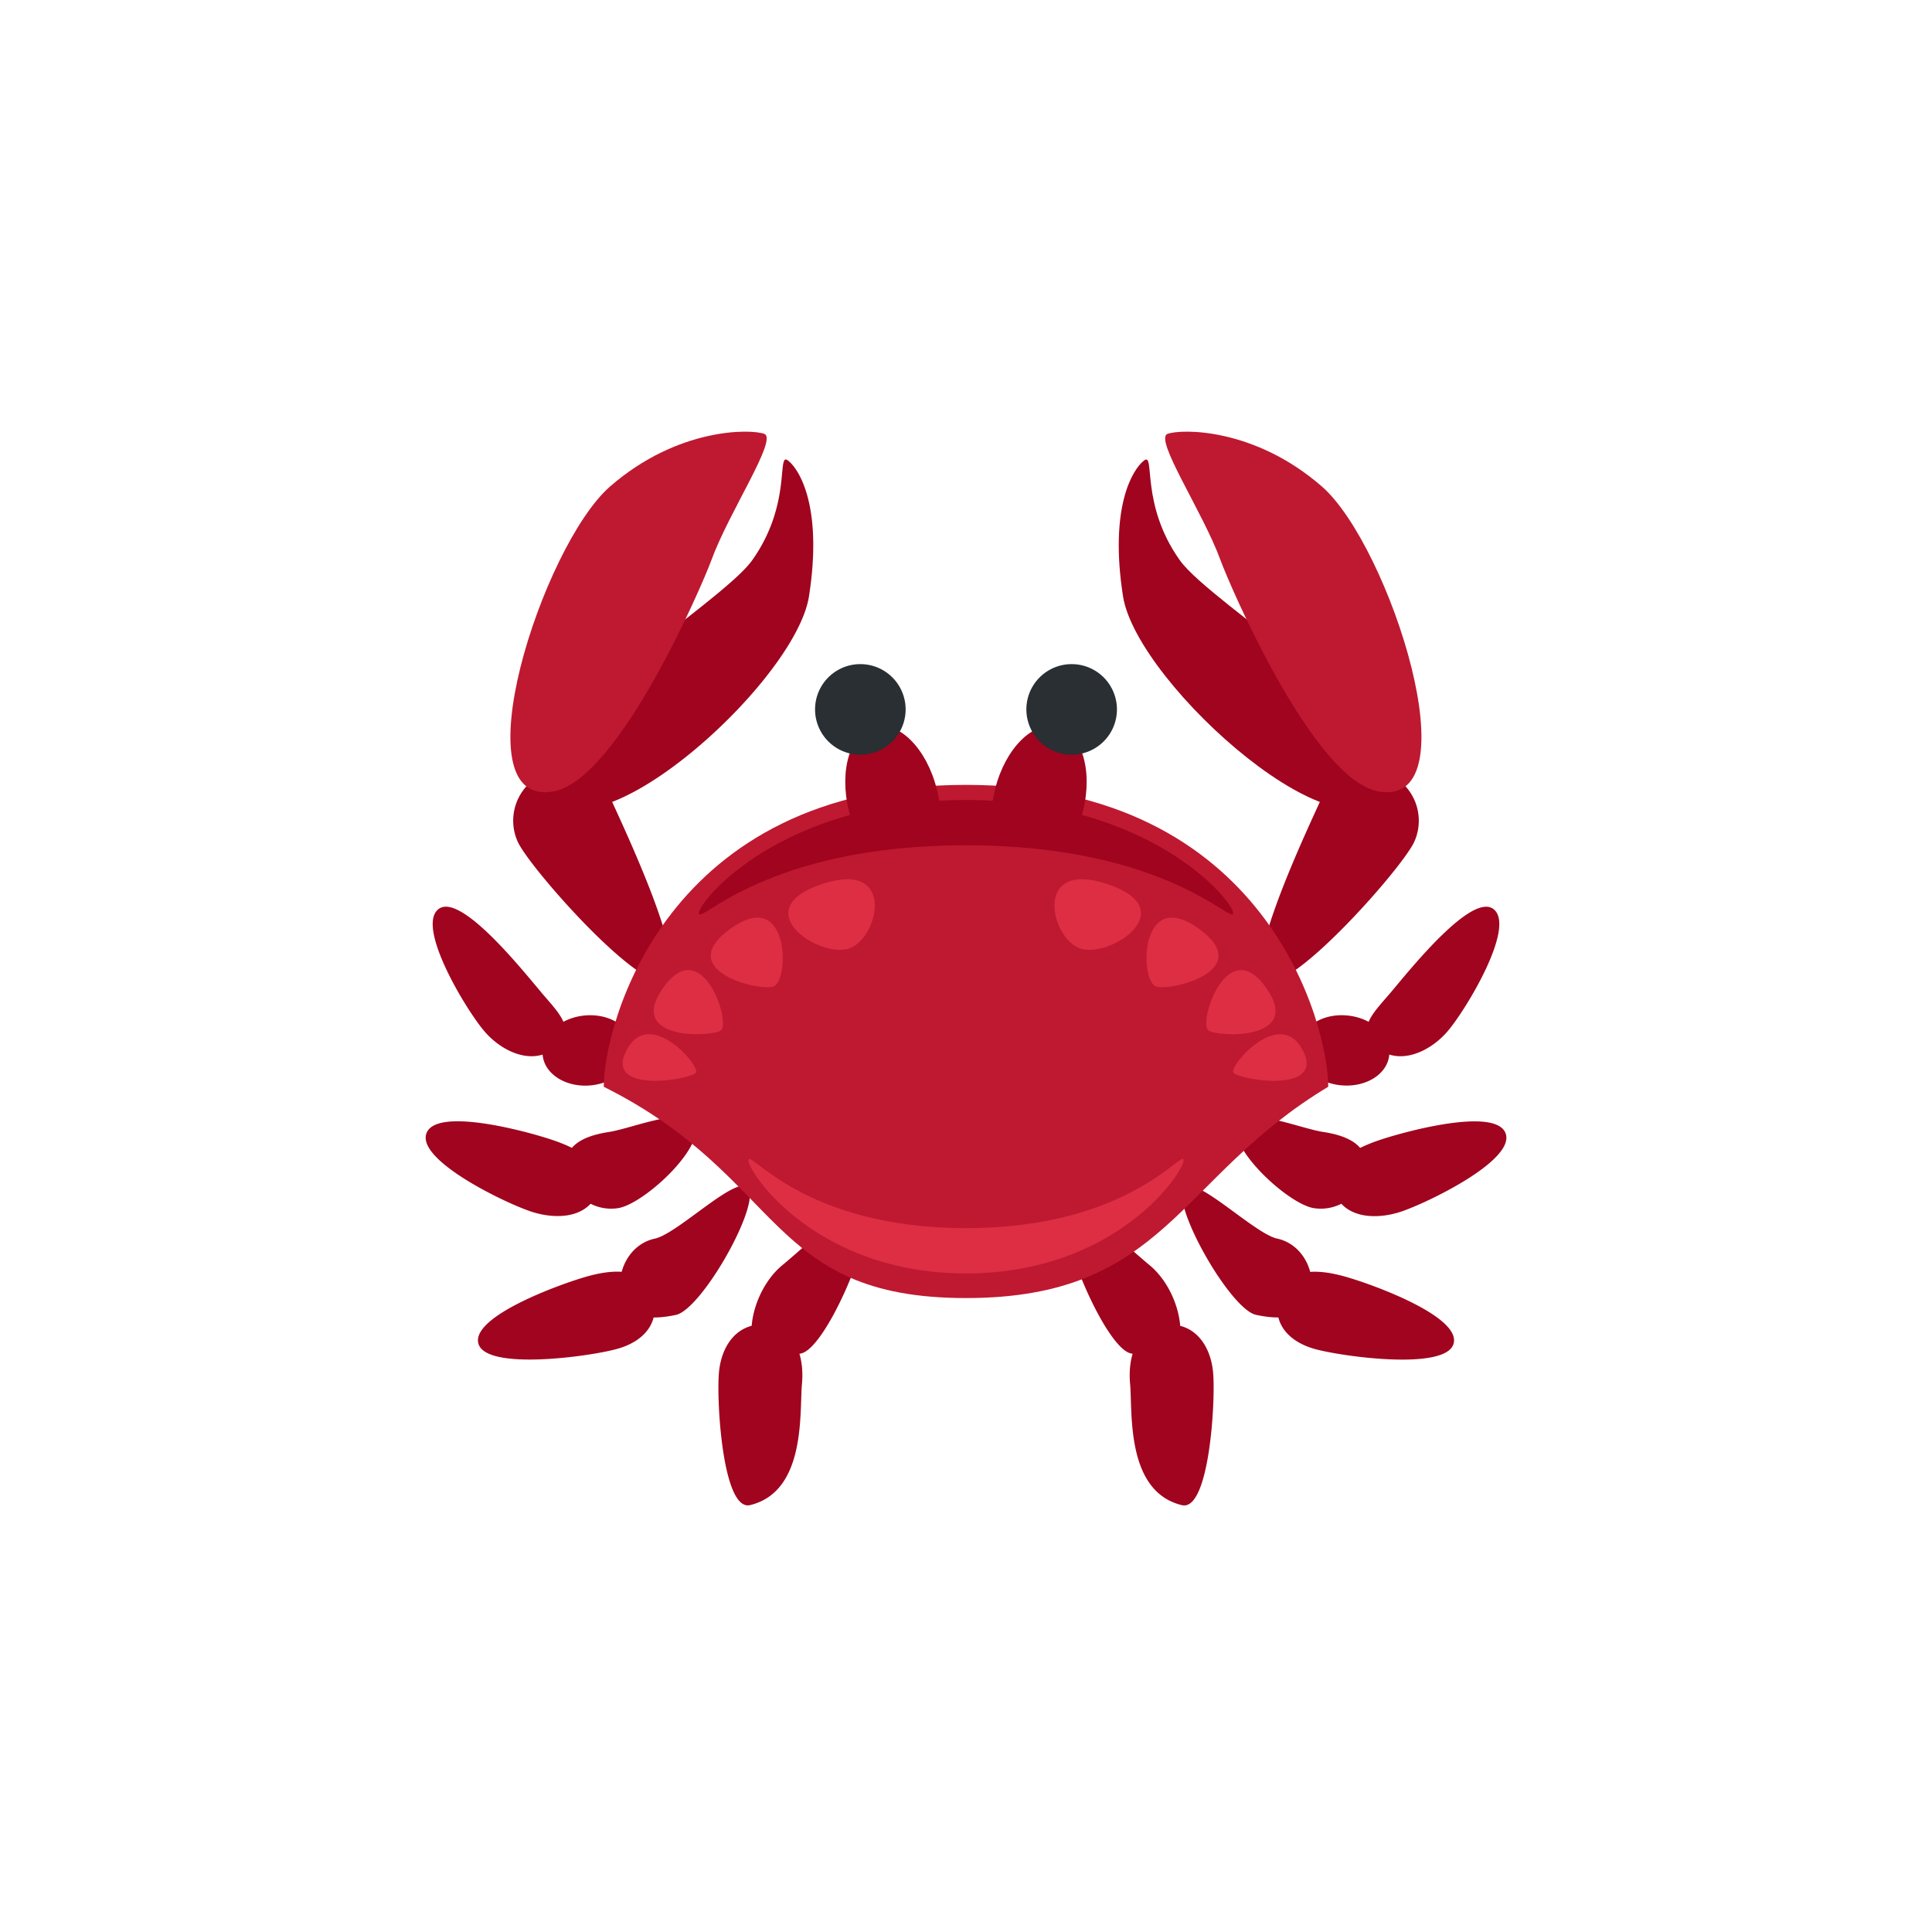 <svg xmlns="http://www.w3.org/2000/svg" width="32" height="32" fill="none"><defs><filter id="a"><feMorphology in="SourceAlpha" operator="dilate" radius="1" result="expanded"/><feFlood flood-color="#fff" result="color"/><feComposite in="color" in2="expanded" operator="in"/><feComposite in="SourceGraphic"/></filter></defs><g filter="url(#a)"><path fill="#A0041E" d="M10.48 17.318c.034.32-.272.614-.684.658s-.774-.179-.808-.498c-.034-.32.272-.613.684-.657s.774.178.808.497m1.043 1.359c.063.409-.878 1.272-1.288 1.334a.75.75 0 0 1-.854-.628c-.062-.41.29-.57.7-.633.409-.062 1.38-.482 1.442-.073m.892 1.052c.086.405-.814 1.963-1.22 2.05-.405.086-.822.073-.908-.333-.086-.405.153-.844.558-.93s1.483-1.192 1.57-.787m1.926.429c.083.405-.669 2.177-1.075 2.26s-.72.225-.802-.18c-.082-.407.13-.988.503-1.29.322-.262 1.292-1.196 1.374-.79"/><path fill="#A0041E" d="M8.963 16.435c.303.357.59.614.232.917s-.874.081-1.177-.277c-.303-.357-1.12-1.71-.762-2.012.358-.304 1.404 1.014 1.707 1.371m.165 2.44c.446.147.928.4.781.845-.147.446-.664.495-1.11.349-.444-.147-1.885-.845-1.738-1.29s1.622-.052 2.067.096m.607 2.265c.452-.126.953-.141 1.08.31.125.451-.142.768-.594.893-.45.126-2.17.364-2.297-.087-.125-.453 1.36-.99 1.81-1.116m2.174 1.595c.042-.469.322-.835.788-.793.467.043.63.512.587.98s.073 1.781-.858 2.008c-.456.11-.56-1.73-.517-2.195m9.611-5.416c-.034.319.272.614.684.657s.773-.178.807-.497c.034-.32-.272-.614-.683-.657-.412-.045-.774.178-.808.497m-1.043 1.358c-.063.409.878 1.272 1.287 1.335a.75.75 0 0 0 .855-.629c.062-.41-.29-.57-.7-.633-.409-.061-1.38-.482-1.442-.073m-.892 1.052c-.086.405.814 1.963 1.22 2.05.404.087.821.073.907-.332s-.152-.844-.557-.931-1.483-1.192-1.57-.787m-1.926.429c-.083.406.669 2.177 1.074 2.26.406.082.72.225.802-.18.082-.407-.13-.988-.503-1.29-.321-.262-1.291-1.195-1.373-.79"/><path fill="#A0041E" d="M23.038 16.435c-.304.357-.59.615-.233.917.358.303.874.081 1.177-.277.303-.357 1.12-1.71.762-2.012s-1.404 1.014-1.706 1.372m-.165 2.44c-.446.147-.929.4-.781.845.146.446.664.496 1.11.35.444-.148 1.885-.846 1.738-1.291s-1.622-.051-2.067.096m-.608 2.266c-.452-.127-.953-.142-1.079.31-.126.45.141.767.593.893.45.125 2.171.363 2.297-.089s-1.359-.99-1.81-1.114m-2.173 1.594c-.042-.469-.323-.835-.789-.793-.467.043-.629.513-.586.98.042.467-.074 1.781.857 2.008.456.11.56-1.73.518-2.195M8.574 13.939a.848.848 0 1 1 1.55-.692c.19.428 1.326 2.806.898 2.997s-2.257-1.877-2.448-2.305"/><path fill="#A0041E" d="M8.997 13.018c.61 1.478 4.17-1.67 4.402-3.14.23-1.47-.154-2.101-.347-2.25-.194-.15.072.717-.594 1.652-.527.741-3.883 2.717-3.461 3.738m14.429.922a.848.848 0 1 0-1.55-.692c-.191.427-1.326 2.806-.898 2.997s2.257-1.878 2.448-2.305"/><path fill="#A0041E" d="M23.003 13.018c-.61 1.478-4.17-1.67-4.402-3.14-.23-1.47.155-2.101.347-2.25.193-.15-.072.717.594 1.652.527.741 3.883 2.717 3.461 3.738"/><path fill="#BE1931" d="M10 18c0-1 1-5 6-5s6 4 6 5c-2.5 1.5-2.687 3.5-6 3.5s-3-2-6-3.5M9.16 13.11c-1.576.272-.179-4.07.942-5.05 1.12-.978 2.328-.958 2.557-.874s-.587 1.297-.875 2.089c-.146.401-1.536 3.648-2.624 3.835m13.677 0c1.576.272.18-4.07-.94-5.05-1.12-.978-2.329-.958-2.558-.874-.23.083.587 1.297.875 2.089.146.401 1.535 3.648 2.623 3.835"/><path fill="#A0041E" d="M15.516 13.068c.167.67-.023.794-.425.894s-.863.14-1.03-.53.022-1.294.424-1.395.863.36 1.03 1.03m2.423.364c-.168.67-.63.63-1.03.53-.403-.1-.593-.225-.425-.894.167-.67.629-1.131 1.03-1.03.402.1.592.724.425 1.394"/><path fill="#292F33" d="M14.25 12.5a.75.75 0 1 0 0-1.5.75.75 0 0 0 0 1.5M17.75 12.5a.75.75 0 1 0 0-1.5.75.75 0 0 0 0 1.5"/><path fill="#DD2E44" d="M11.527 17.764c-.07.118-1.527.366-1.152-.365.375-.732 1.222.248 1.152.365"/><path fill="#DD2E44" d="M11.946 17.062c-.11.112-1.594.195-.961-.702.632-.897 1.117.54.96.702"/><path fill="#DD2E44" d="M12.829 16.33c-.19.116-1.736-.25-.704-.966.936-.648.953.813.704.966"/><path fill="#DD2E44" d="M14.051 15.714c-.504.15-1.689-.651-.44-1.07s.944.92.44 1.07m6.377 2.05c.07.118 1.527.366 1.152-.365s-1.222.249-1.152.366"/><path fill="#DD2E44" d="M20.01 17.062c.108.112 1.593.195.96-.702s-1.117.54-.96.702"/><path fill="#DD2E44" d="M19.127 16.33c.189.116 1.735-.25.703-.966-.936-.648-.953.813-.703.966"/><path fill="#DD2E44" d="M17.904 15.714c.504.15 1.69-.651.44-1.07s-.944.92-.44 1.07"/><path fill="#A0041E" d="M20.425 15.125C20.425 15.332 19.33 14 16 14s-4.424 1.332-4.424 1.125S12.953 13.25 16 13.25s4.425 1.668 4.425 1.875"/><path fill="#DD2E44" d="M12.397 19.217c0-.207.89 1.125 3.603 1.125s3.604-1.332 3.604-1.125-1.122 1.875-3.604 1.875-3.604-1.668-3.604-1.875"/></g></svg>